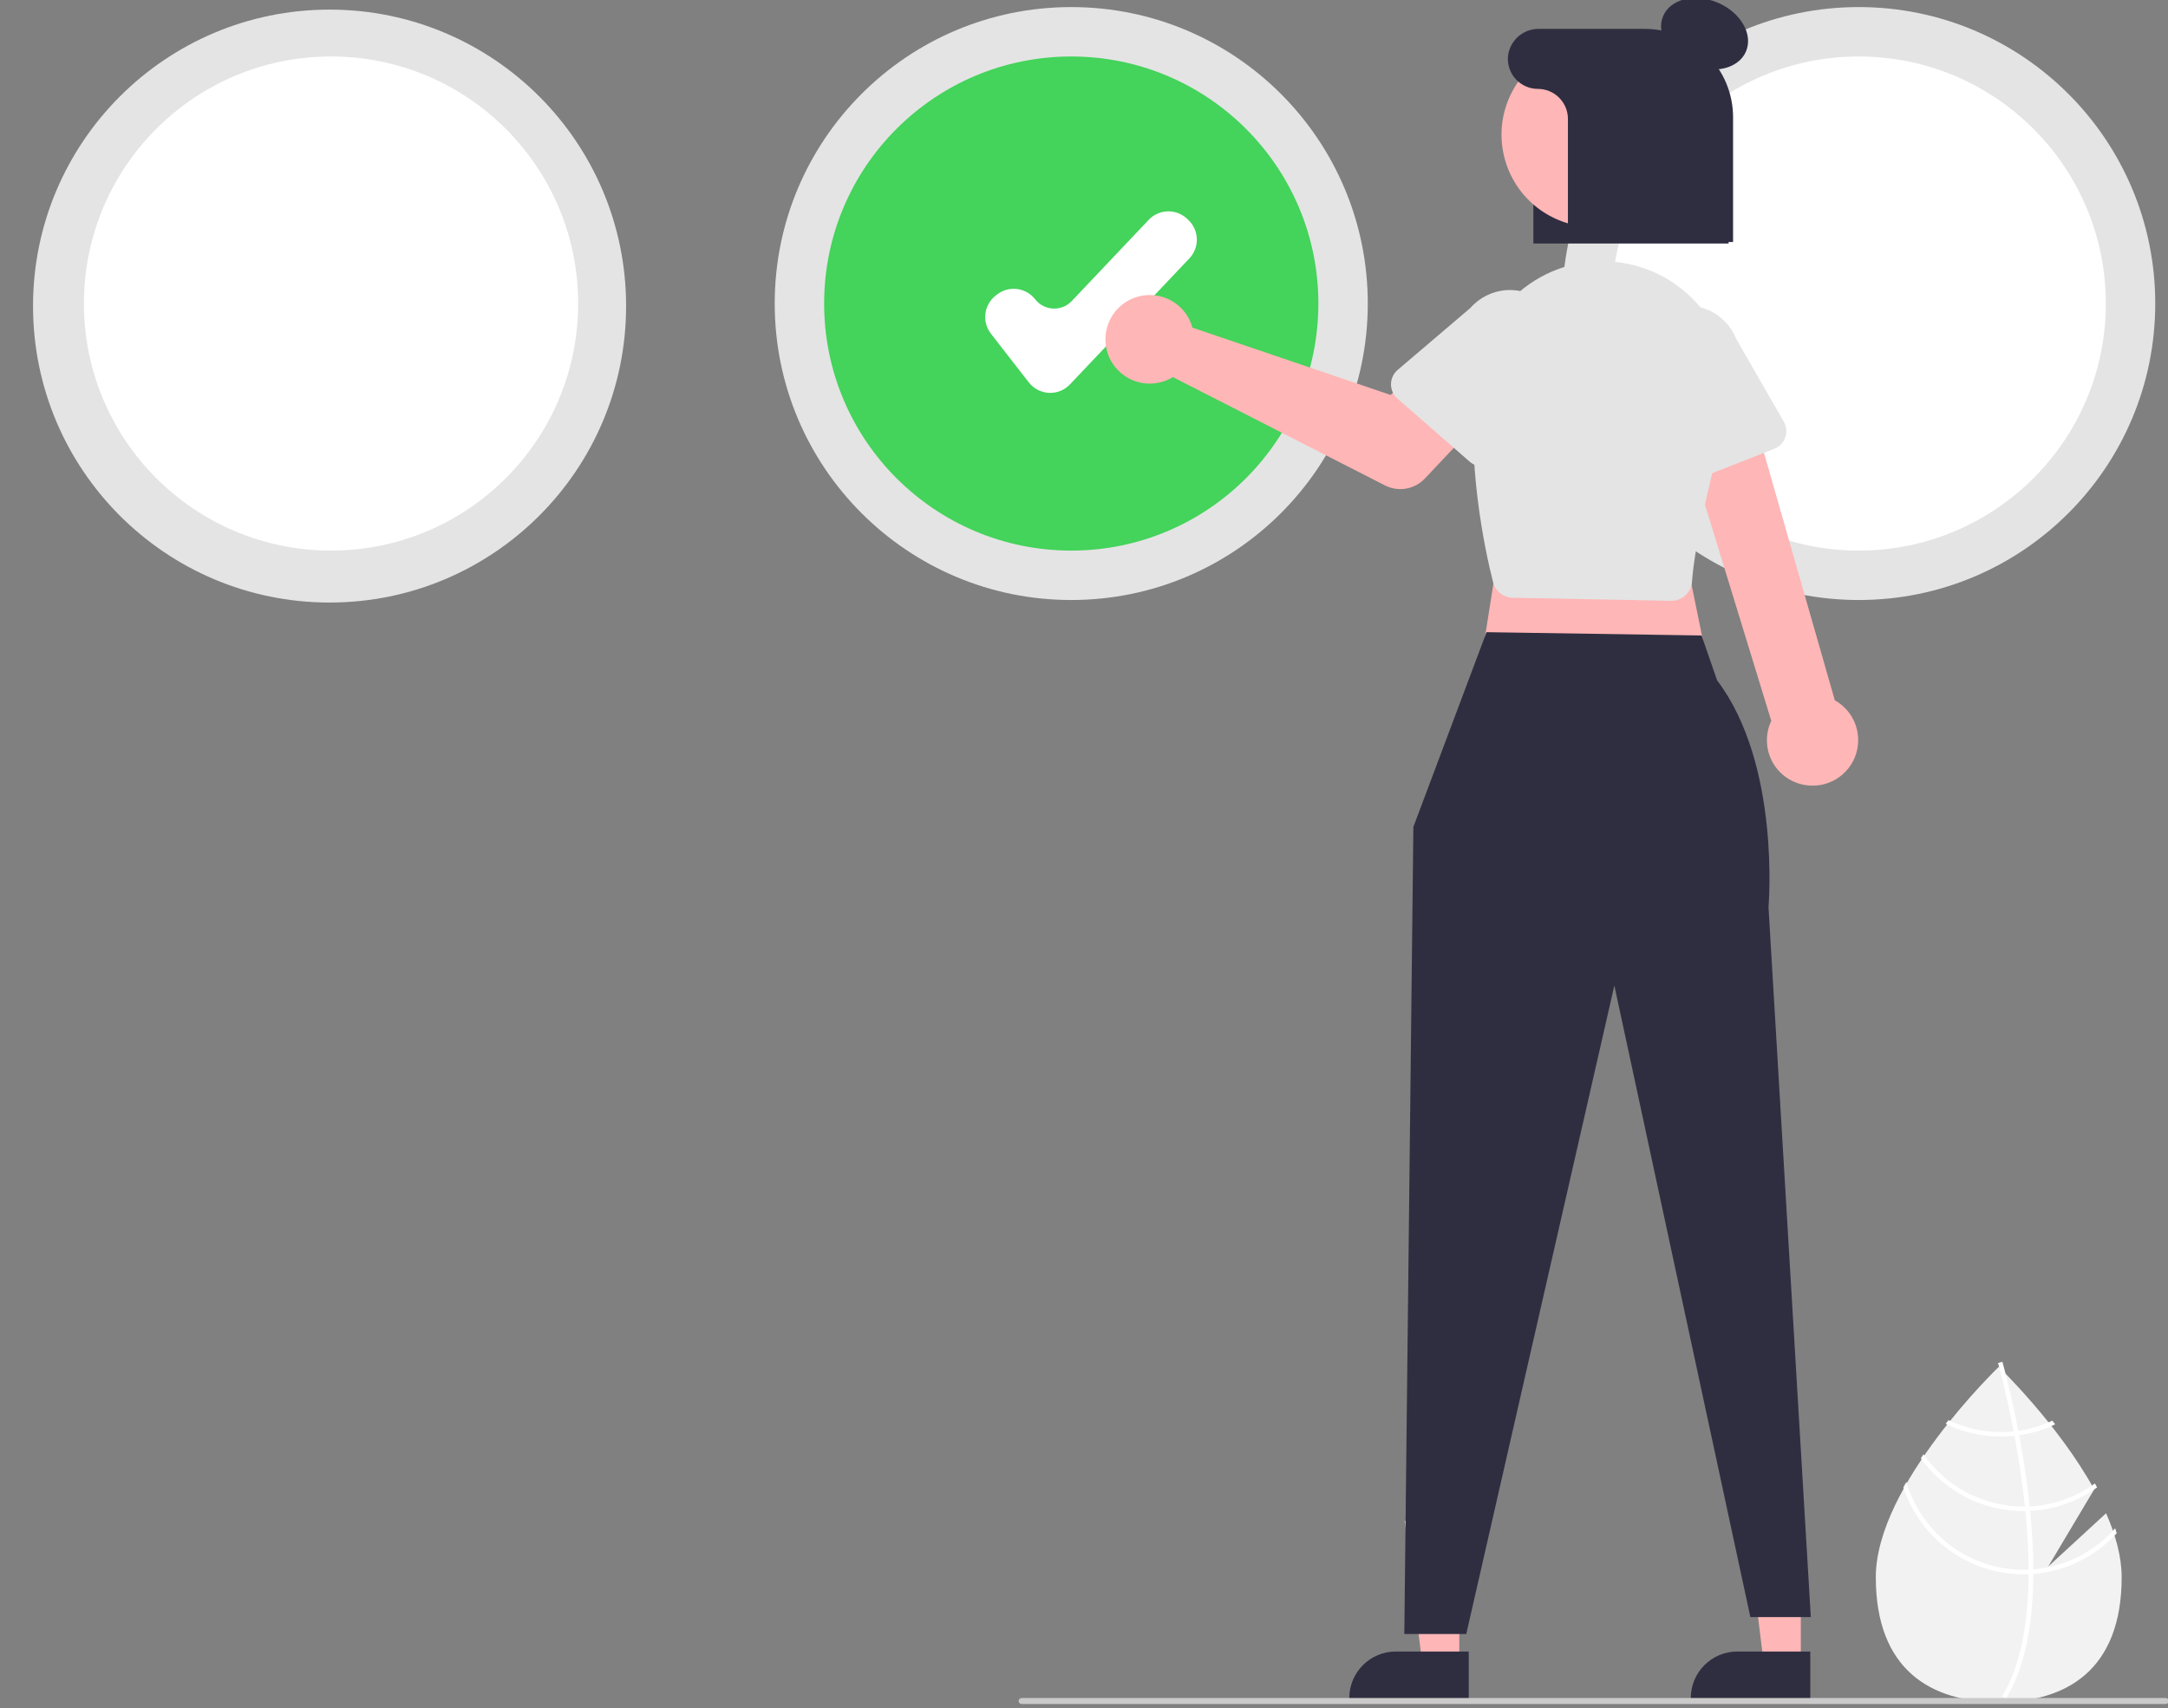 <svg width="722" height="569" viewBox="0 0 722 569" fill="none" xmlns="http://www.w3.org/2000/svg">
<rect x="0" y="0" width="722" height="569" fill="#808080" stroke="none"/>
<g clip-path="url(#clip0_1204_1169)">
<path d="M701.382 504.065L682.113 521.805L697.426 496.11C685.362 474.232 665.63 455.323 665.63 455.323C665.63 455.323 624.693 494.544 624.693 525.373C624.693 556.203 643.021 566.968 665.63 566.968C688.238 566.968 706.566 556.203 706.566 525.373C706.566 518.511 704.535 511.234 701.382 504.065Z" fill="#F2F2F2"/>
<path d="M677.158 522.765V524.284C677.068 541.948 674.088 555.73 668.243 565.435C668.16 565.578 668.07 565.714 667.987 565.856L667.333 565.458L666.708 565.067C673.193 554.587 675.488 539.774 675.57 524.367C675.578 523.871 675.586 523.367 675.578 522.862C675.555 516.34 675.157 509.742 674.517 503.333C674.472 502.836 674.419 502.332 674.367 501.828C673.479 493.372 672.2 485.293 670.891 478.274C670.801 477.777 670.703 477.281 670.605 476.792C668.341 464.92 666.031 456.322 665.505 454.418C665.445 454.185 665.407 454.057 665.399 454.027L666.114 453.824L666.122 453.816L666.844 453.613C666.851 453.643 666.979 454.072 667.19 454.87C667.995 457.849 670.086 465.936 672.14 476.604C672.23 477.085 672.328 477.582 672.418 478.078C673.487 483.773 674.532 490.137 675.36 496.818C675.57 498.496 675.759 500.151 675.924 501.783C675.984 502.287 676.037 502.791 676.082 503.288C676.774 510.216 677.133 516.709 677.158 522.765Z" fill="white"/>
<path d="M672.14 476.603C671.636 476.671 671.124 476.739 670.605 476.791C669.195 476.936 667.779 477.009 666.362 477.009C660.323 477.017 654.358 475.67 648.909 473.067C648.593 473.466 648.277 473.865 647.953 474.271C653.686 477.069 659.983 478.521 666.362 478.514C667.875 478.514 669.386 478.433 670.891 478.273C671.402 478.221 671.914 478.153 672.418 478.078C676.579 477.481 680.624 476.256 684.417 474.444C684.094 474.03 683.778 473.624 683.469 473.225C679.88 474.903 676.062 476.041 672.14 476.603Z" fill="white"/>
<path d="M675.924 501.783C675.404 501.813 674.885 501.828 674.366 501.828C674.208 501.835 674.043 501.835 673.885 501.835C667.341 501.835 660.894 500.253 655.093 497.223C649.293 494.193 644.311 489.806 640.573 484.435C640.272 484.878 639.971 485.322 639.678 485.774C643.574 491.208 648.709 495.636 654.658 498.691C660.607 501.746 667.198 503.34 673.885 503.34C674.095 503.34 674.306 503.34 674.517 503.332C675.043 503.325 675.562 503.31 676.082 503.287C684.114 502.876 691.858 500.159 698.387 495.463C698.147 495.019 697.906 494.576 697.658 494.132C691.312 498.742 683.758 501.401 675.924 501.783Z" fill="white"/>
<path d="M677.157 522.764C676.631 522.809 676.104 522.839 675.578 522.862C675.013 522.885 674.449 522.9 673.885 522.9C665.092 522.89 656.538 520.031 649.505 514.753C642.472 509.475 637.337 502.061 634.871 493.62C634.532 494.23 634.194 494.831 633.87 495.441C636.649 503.862 642.012 511.192 649.195 516.392C656.378 521.591 665.017 524.395 673.885 524.404C674.449 524.404 675.013 524.397 675.57 524.367C676.104 524.352 676.631 524.322 677.157 524.284C687.794 523.452 697.717 518.609 704.917 510.735C704.759 510.178 704.579 509.629 704.398 509.072C697.444 517.005 687.673 521.916 677.157 522.764Z" fill="white"/>
<path d="M356.754 199.863C411.294 199.863 455.508 155.649 455.508 101.109C455.508 46.569 411.294 2.355 356.754 2.355C302.214 2.355 258 46.569 258 101.109C258 155.649 302.214 199.863 356.754 199.863Z" fill="#E4E4E4"/>
<path d="M356.754 183.404C402.204 183.404 439.049 146.559 439.049 101.109C439.049 55.659 402.204 18.814 356.754 18.814C311.304 18.814 274.459 55.659 274.459 101.109C274.459 146.559 311.304 183.404 356.754 183.404Z" fill="#44D35B"/>
<path d="M619 199.863C673.54 199.863 717.754 155.649 717.754 101.109C717.754 46.569 673.54 2.355 619 2.355C564.46 2.355 520.246 46.569 520.246 101.109C520.246 155.649 564.46 199.863 619 199.863Z" fill="#E4E4E4"/>
<path d="M619 183.404C664.45 183.404 701.295 146.559 701.295 101.109C701.295 55.659 664.45 18.814 619 18.814C573.55 18.814 536.705 55.659 536.705 101.109C536.705 146.559 573.55 183.404 619 183.404Z" fill="white"/>
<path d="M349.761 130.869C349.614 130.869 349.467 130.865 349.319 130.858C348.018 130.796 346.745 130.452 345.589 129.851C344.433 129.25 343.42 128.407 342.62 127.378L329.997 111.147C328.527 109.253 327.868 106.853 328.166 104.474C328.463 102.095 329.692 99.931 331.583 98.456L332.037 98.103C333.931 96.633 336.331 95.975 338.711 96.272C341.09 96.569 343.254 97.798 344.729 99.689C345.44 100.604 346.341 101.354 347.369 101.888C348.397 102.423 349.529 102.729 350.687 102.785C351.844 102.841 353 102.647 354.076 102.215C355.151 101.783 356.121 101.124 356.918 100.283L382.55 73.225C383.367 72.363 384.346 71.67 385.43 71.186C386.515 70.702 387.684 70.437 388.871 70.405C390.059 70.373 391.241 70.575 392.35 70.999C393.459 71.424 394.474 72.063 395.336 72.88L395.754 73.277C397.495 74.926 398.51 77.2 398.574 79.598C398.639 81.995 397.749 84.32 396.099 86.061L356.324 128.045C355.48 128.937 354.462 129.648 353.334 130.133C352.205 130.619 350.99 130.869 349.761 130.869Z" fill="white"/>
<path d="M575.657 81.113H510.657V24.584C510.724 21.083 512.176 17.752 514.695 15.321C517.214 12.89 520.594 11.556 524.094 11.613H545.7C562.219 11.613 575.657 24.585 575.657 40.529V81.113Z" fill="#2F2E41"/>
<path d="M599.722 554.15L587.383 554.149L581.512 506.554L599.724 506.555L599.722 554.15Z" fill="#FFB6B6"/>
<path d="M602.869 566.111L563.081 566.11V565.606C563.081 561.499 564.713 557.56 567.617 554.656C570.521 551.752 574.46 550.12 578.568 550.12L602.87 550.121L602.869 566.111Z" fill="#2F2E41"/>
<path d="M485.987 554.15L473.647 554.149L467.777 506.554L485.989 506.555L485.987 554.15Z" fill="#FFB6B6"/>
<path d="M489.134 566.111L449.346 566.11V565.606C449.346 561.499 450.978 557.56 453.882 554.656C456.786 551.752 460.725 550.12 464.832 550.12L489.134 550.121L489.134 566.111Z" fill="#2F2E41"/>
<path d="M500.886 171.779L492.834 223.111L569.328 224.117L559.263 174.799L500.886 171.779Z" fill="#FFB6B6"/>
<path d="M495.054 210.577L470.69 275.449L467.671 544.289H488.304L537.623 328.291L582.916 538.65H603.046L588.955 302.122C588.955 302.122 593.11 254.647 571.844 226.634L566.668 211.679L495.054 210.577Z" fill="#2F2E41"/>
<path d="M599.557 261.149C597.428 260.568 595.451 259.528 593.767 258.101C592.082 256.674 590.731 254.895 589.809 252.889C588.887 250.884 588.415 248.7 588.428 246.493C588.441 244.285 588.937 242.108 589.883 240.113L557.341 134.018L581.277 129.273L611.039 233.268C614.285 235.079 616.754 238.017 617.979 241.526C619.203 245.035 619.097 248.872 617.682 252.308C616.267 255.745 613.64 258.543 610.299 260.172C606.959 261.802 603.137 262.149 599.557 261.149Z" fill="#FFB6B6"/>
<path d="M556.492 200.128L503.763 199.11C502.256 199.078 500.801 198.553 499.62 197.615C498.44 196.677 497.6 195.378 497.229 193.917C494.402 182.725 488.183 153.558 491.481 124.507C492.132 118.879 493.906 113.439 496.696 108.508C499.486 103.578 503.237 99.257 507.727 95.802C512.217 92.347 517.354 89.827 522.834 88.392C528.315 86.957 534.027 86.635 539.634 87.447C545.549 88.293 551.218 90.381 556.269 93.573C561.32 96.765 565.639 100.988 568.943 105.967C572.247 110.945 574.461 116.566 575.439 122.46C576.418 128.354 576.14 134.389 574.622 140.168C567.985 165.374 564.235 183.407 563.479 193.766C563.367 195.264 562.768 196.684 561.773 197.81C560.778 198.935 559.442 199.704 557.969 199.998C557.531 200.085 557.085 200.129 556.639 200.129C556.59 200.129 556.541 200.129 556.492 200.128Z" fill="#E4E4E4"/>
<path d="M396.322 106.936C396.639 107.646 396.899 108.381 397.101 109.132L463.103 131.56L475.857 120.419L495.187 137.468L474.526 159.386C472.857 161.157 470.658 162.339 468.261 162.754C465.863 163.168 463.395 162.794 461.228 161.687L390.602 125.611C388.048 127.178 385.077 127.93 382.085 127.767C379.093 127.605 376.222 126.535 373.853 124.7C371.484 122.866 369.729 120.353 368.823 117.498C367.917 114.642 367.901 111.577 368.779 108.713C369.656 105.848 371.386 103.318 373.736 101.46C376.086 99.601 378.947 98.503 381.937 98.31C384.927 98.117 387.905 98.839 390.475 100.38C393.044 101.921 395.084 104.208 396.322 106.936Z" fill="#FFB6B6"/>
<path d="M463.239 127.983C463.245 127.075 463.446 126.177 463.829 125.353C464.213 124.529 464.769 123.798 465.461 123.208L489.629 102.622C492.687 99.118 497.01 96.969 501.651 96.647C506.291 96.326 510.869 97.858 514.382 100.908C517.894 103.957 520.053 108.275 520.386 112.915C520.719 117.554 519.198 122.137 516.157 125.656L498.947 152.456C498.456 153.22 497.806 153.87 497.041 154.361C496.276 154.852 495.414 155.172 494.514 155.3C493.614 155.428 492.697 155.36 491.826 155.101C490.954 154.843 490.149 154.399 489.464 153.801L465.404 132.786C464.719 132.188 464.171 131.45 463.797 130.621C463.424 129.792 463.233 128.893 463.239 127.983Z" fill="#E4E4E4"/>
<path d="M555.883 160.892C555.078 160.469 554.375 159.877 553.82 159.157C553.265 158.437 552.872 157.606 552.667 156.72L545.522 125.788C543.82 121.46 543.904 116.634 545.756 112.367C547.607 108.101 551.075 104.743 555.399 103.029C559.723 101.316 564.55 101.387 568.821 103.228C573.092 105.068 576.46 108.527 578.184 112.846L594.049 140.463C594.501 141.252 594.779 142.128 594.862 143.033C594.946 143.938 594.833 144.851 594.532 145.709C594.231 146.566 593.749 147.349 593.118 148.003C592.487 148.658 591.723 149.169 590.877 149.501L561.143 161.182C560.297 161.515 559.389 161.661 558.481 161.611C557.573 161.561 556.687 161.316 555.883 160.892Z" fill="#E4E4E4"/>
<path d="M581.463 17.137C583.904 11.421 579.706 4.149 572.085 0.894C564.464 -2.362 556.307 -0.367 553.866 5.348C551.425 11.064 555.623 18.336 563.244 21.591C570.865 24.847 579.022 22.852 581.463 17.137Z" fill="#2F2E41"/>
<path d="M557.822 59.621C565.974 44.707 560.493 26.009 545.58 17.856C530.666 9.704 511.968 15.185 503.815 30.098C495.663 45.012 501.144 63.71 516.057 71.863C530.971 80.015 549.669 74.534 557.822 59.621Z" fill="#FFB6B6"/>
<path d="M547.701 9.613H512.5C509.92 9.58 507.422 10.523 505.508 12.254C503.593 13.986 502.405 16.376 502.179 18.948C502.088 20.314 502.279 21.684 502.739 22.974C503.199 24.263 503.92 25.445 504.855 26.445C505.791 27.445 506.921 28.242 508.178 28.787C509.434 29.332 510.788 29.613 512.158 29.613C514.81 29.613 517.353 30.667 519.229 32.542C521.104 34.417 522.158 36.961 522.158 39.613V80.613H577.158V39.07C577.158 35.202 576.396 31.371 574.915 27.797C573.435 24.223 571.265 20.976 568.53 18.241C565.795 15.505 562.547 13.336 558.974 11.855C555.4 10.375 551.569 9.613 547.701 9.613Z" fill="#2F2E41"/>
<path d="M721.225 567.613H340.225C339.959 567.613 339.705 567.508 339.518 567.32C339.33 567.133 339.225 566.878 339.225 566.613C339.225 566.348 339.33 566.094 339.518 565.906C339.705 565.719 339.959 565.613 340.225 565.613H721.225C721.49 565.613 721.744 565.719 721.932 565.906C722.119 566.094 722.225 566.348 722.225 566.613C722.225 566.878 722.119 567.133 721.932 567.32C721.744 567.508 721.49 567.613 721.225 567.613Z" fill="#CACACA"/>
<path d="M109.754 200.708C164.294 200.708 208.508 156.494 208.508 101.954C208.508 47.414 164.294 3.2 109.754 3.2C55.214 3.2 11 47.414 11 101.954C11 156.494 55.214 200.708 109.754 200.708Z" fill="#E4E4E4"/>
<path d="M110.246 183.399C155.696 183.399 192.541 146.555 192.541 101.104C192.541 55.654 155.696 18.81 110.246 18.81C64.796 18.81 27.951 55.654 27.951 101.104C27.951 146.555 64.796 183.399 110.246 183.399Z" fill="white"/>
</g>
<defs>
<clipPath id="clip0_1204_1169">
<rect width="722" height="568.282" fill="white"/>
</clipPath>
</defs>
</svg>
